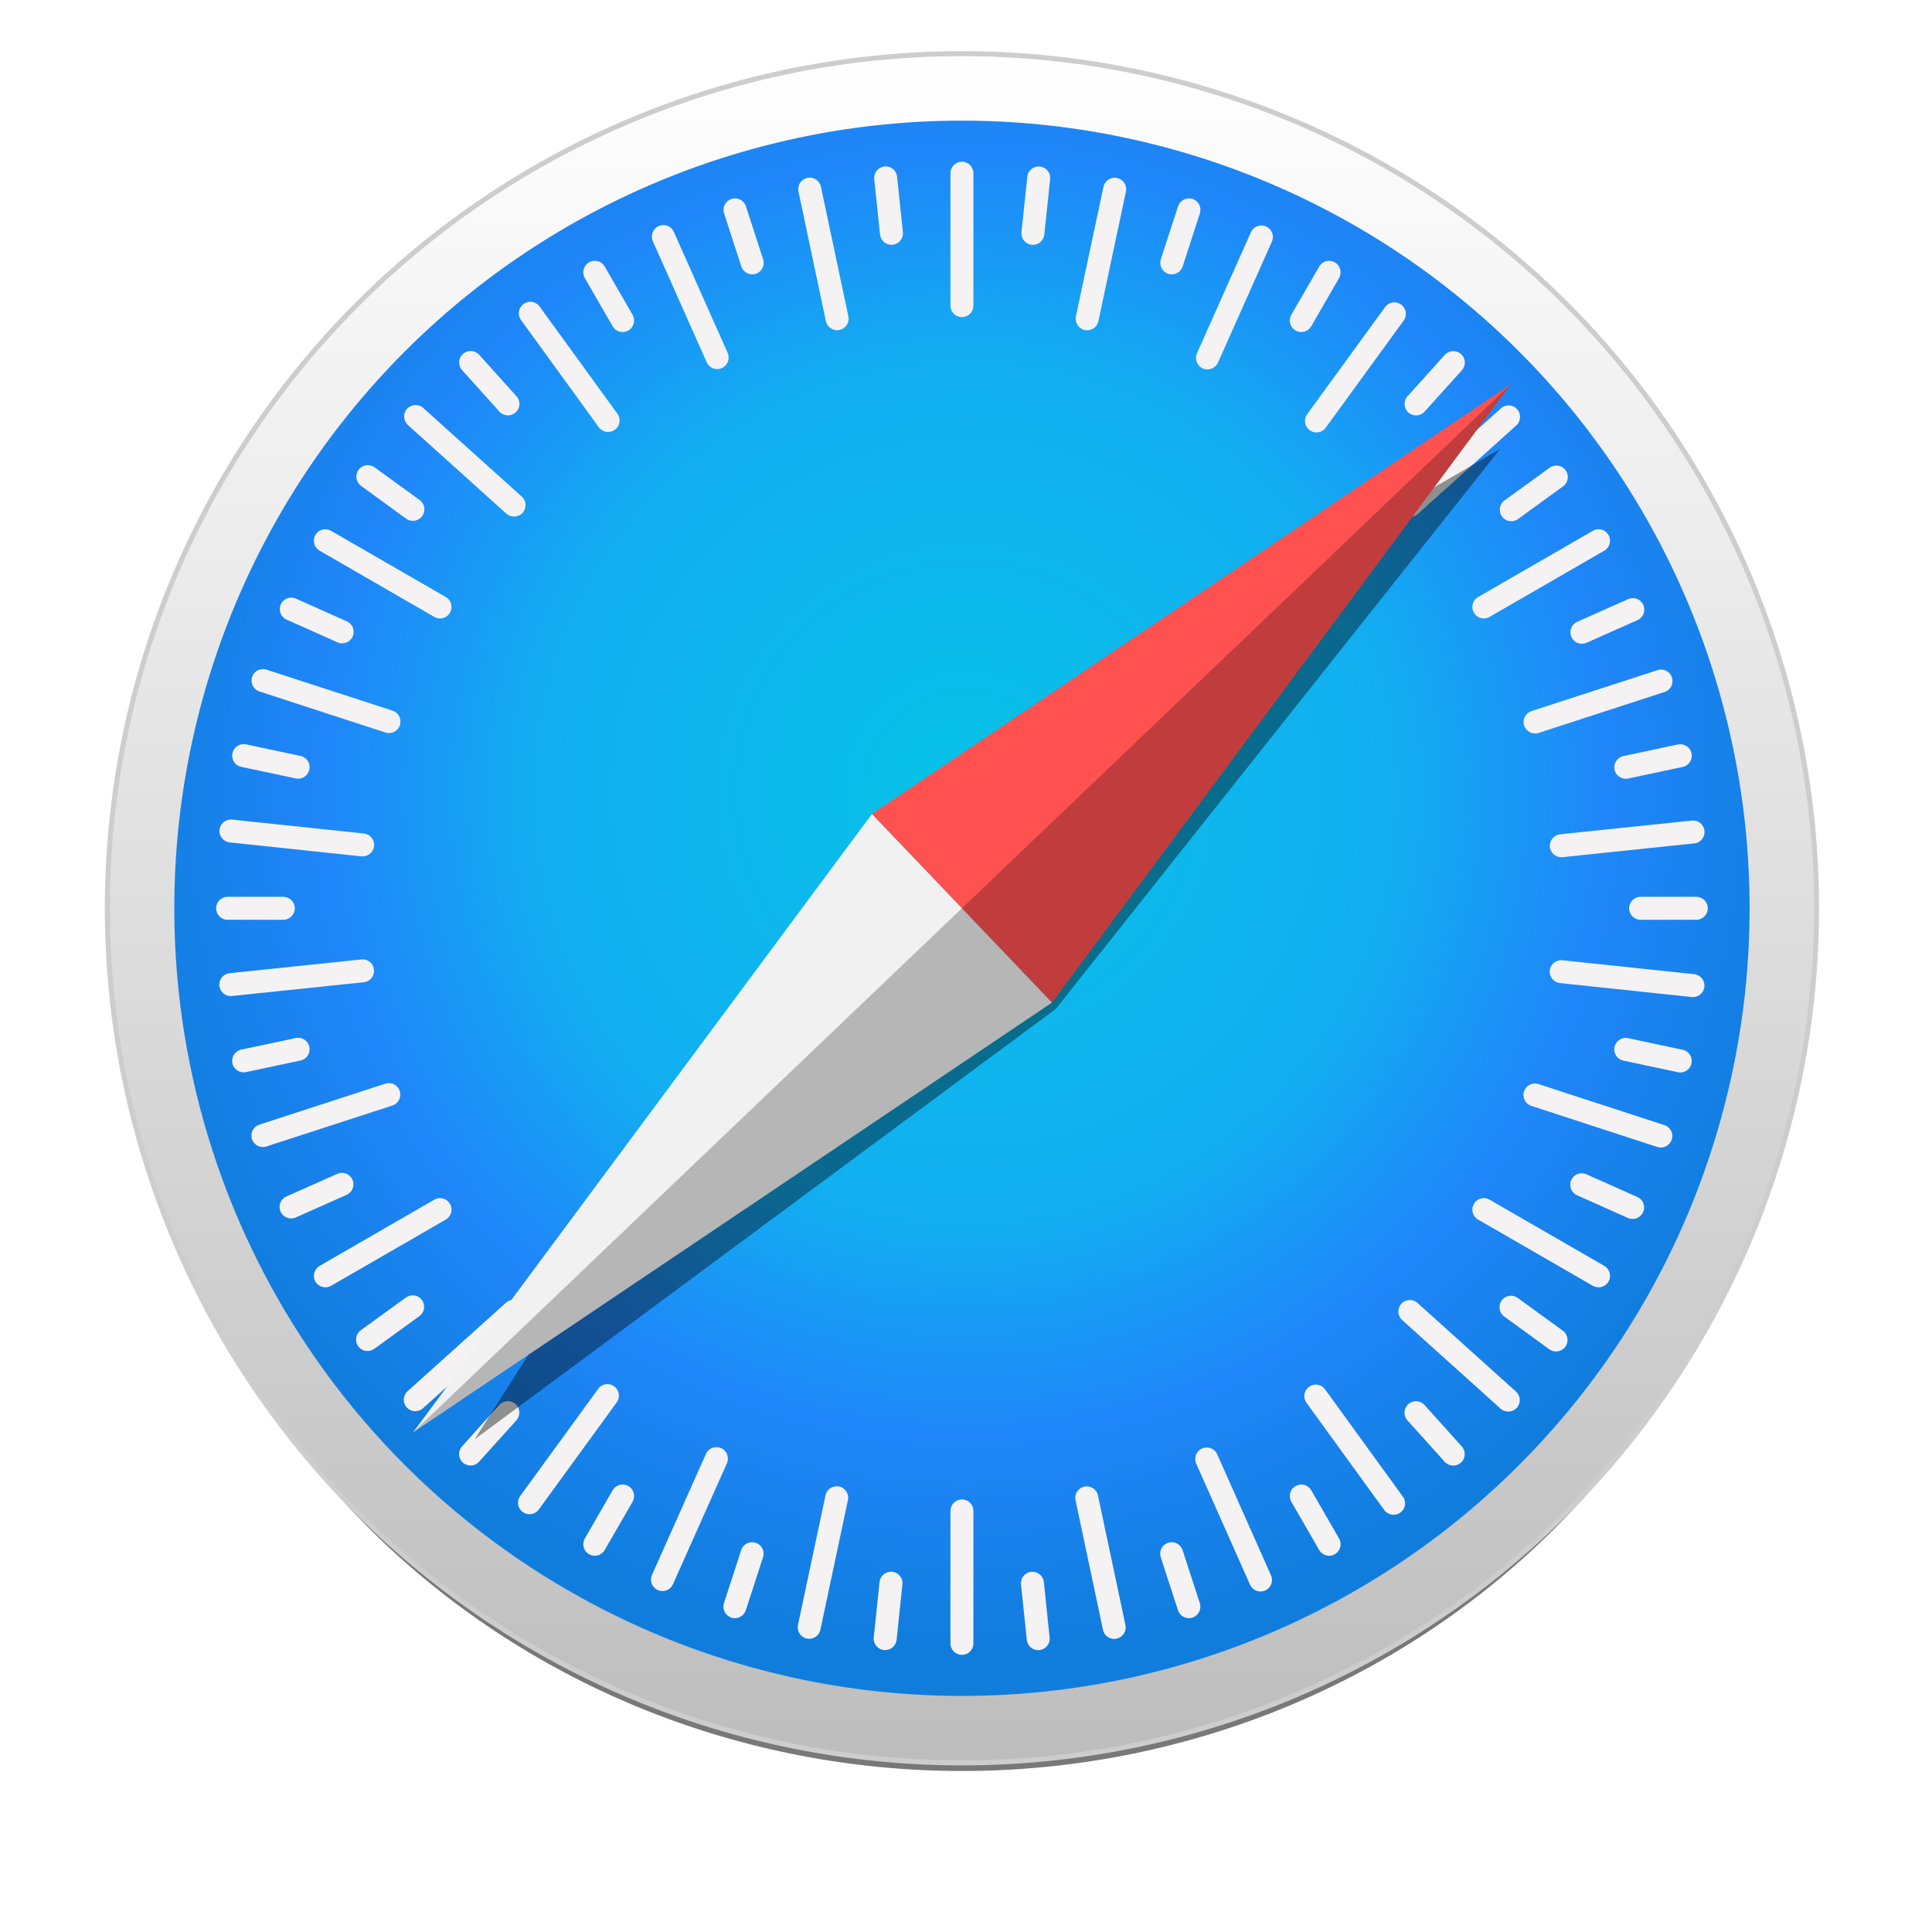 <svg width="36" height="36" viewBox="0 0 36 36" fill="none" xmlns="http://www.w3.org/2000/svg">
<g opacity="0.53" filter="url(#filter0_f)">
<path d="M33.265 18.228C33.265 20.168 32.868 22.089 32.097 23.881C31.326 25.673 30.196 27.302 28.772 28.674C27.347 30.045 25.656 31.133 23.795 31.876C21.934 32.618 19.939 33 17.924 33C15.91 33 13.915 32.618 12.054 31.876C10.193 31.133 8.502 30.045 7.077 28.674C5.653 27.302 4.523 25.673 3.752 23.881C2.981 22.089 2.584 20.168 2.584 18.228C2.584 14.311 4.2 10.553 7.077 7.783C9.954 5.013 13.856 3.457 17.924 3.457C19.939 3.457 21.934 3.839 23.795 4.581C25.656 5.323 27.347 6.412 28.772 7.783C30.196 9.155 31.326 10.783 32.097 12.575C32.868 14.368 33.265 16.288 33.265 18.228V18.228Z" fill="black"/>
</g>
<path d="M33.849 16.924C33.849 19.016 33.437 21.086 32.637 23.018C31.836 24.951 30.663 26.706 29.185 28.185C27.706 29.663 25.951 30.836 24.018 31.637C22.086 32.437 20.016 32.849 17.924 32.849C13.701 32.849 9.651 31.171 6.664 28.185C3.678 25.198 2 21.148 2 16.924C2 12.701 3.678 8.651 6.664 5.664C9.651 2.678 13.701 1 17.924 1C20.016 1 22.086 1.412 24.018 2.212C25.951 3.012 27.706 4.185 29.185 5.664C30.663 7.143 31.836 8.898 32.637 10.83C33.437 12.762 33.849 14.833 33.849 16.924V16.924Z" fill="url(#paint0_linear)" stroke="#CDCDCD" stroke-width="0.093" stroke-linecap="round" stroke-linejoin="round"/>
<path d="M32.601 16.924C32.601 20.817 31.055 24.55 28.302 27.302C25.55 30.055 21.817 31.601 17.924 31.601C14.032 31.601 10.299 30.055 7.546 27.302C4.794 24.55 3.248 20.817 3.248 16.924C3.248 13.032 4.794 9.299 7.546 6.546C10.299 3.794 14.032 2.248 17.924 2.248C21.817 2.248 25.55 3.794 28.302 6.546C31.055 9.299 32.601 13.032 32.601 16.924Z" fill="url(#paint1_radial)"/>
<path d="M17.924 3.013C17.806 3.013 17.71 3.109 17.71 3.227V5.695C17.71 5.814 17.806 5.909 17.924 5.909C18.043 5.909 18.138 5.814 18.138 5.695V3.227C18.138 3.109 18.043 3.013 17.924 3.013ZM16.524 3.102C16.51 3.1 16.496 3.1 16.481 3.102C16.363 3.114 16.278 3.219 16.29 3.337L16.398 4.369C16.411 4.487 16.515 4.572 16.633 4.56C16.751 4.548 16.836 4.443 16.824 4.325L16.716 3.292C16.705 3.189 16.624 3.111 16.524 3.102H16.524ZM19.334 3.103C19.235 3.112 19.153 3.19 19.142 3.293L19.034 4.326C19.021 4.444 19.106 4.549 19.224 4.561C19.342 4.574 19.447 4.489 19.459 4.371L19.568 3.338C19.58 3.22 19.495 3.115 19.377 3.103C19.363 3.101 19.348 3.101 19.334 3.103V3.103ZM15.086 3.31C15.072 3.31 15.058 3.312 15.043 3.315C14.927 3.339 14.854 3.452 14.878 3.568L15.389 5.983C15.414 6.099 15.527 6.173 15.643 6.148C15.759 6.124 15.833 6.01 15.808 5.895L15.297 3.48C15.275 3.378 15.186 3.309 15.086 3.31L15.086 3.31ZM20.772 3.312C20.672 3.311 20.583 3.38 20.561 3.482L20.048 5.896C20.024 6.012 20.097 6.125 20.213 6.15C20.329 6.175 20.442 6.101 20.467 5.985L20.98 3.571C21.005 3.455 20.931 3.342 20.815 3.317C20.801 3.314 20.786 3.312 20.772 3.312L20.772 3.312ZM13.714 3.697C13.687 3.695 13.658 3.698 13.63 3.707C13.517 3.744 13.456 3.864 13.492 3.977L13.813 4.964C13.85 5.077 13.97 5.138 14.083 5.101C14.195 5.065 14.257 4.944 14.22 4.832L13.899 3.844C13.872 3.76 13.797 3.704 13.714 3.697V3.697ZM22.137 3.698C22.053 3.705 21.979 3.76 21.951 3.845L21.63 4.832C21.594 4.945 21.655 5.065 21.768 5.102C21.881 5.138 22.001 5.077 22.037 4.965L22.358 3.977C22.395 3.864 22.334 3.744 22.221 3.707C22.193 3.698 22.164 3.695 22.137 3.698V3.698ZM12.357 4.194C12.329 4.194 12.301 4.2 12.274 4.212C12.166 4.261 12.117 4.387 12.165 4.495L13.168 6.75C13.216 6.859 13.342 6.907 13.45 6.859C13.559 6.811 13.607 6.685 13.559 6.576L12.556 4.321C12.52 4.24 12.441 4.192 12.357 4.194V4.194ZM23.509 4.201C23.425 4.2 23.346 4.247 23.309 4.328L22.304 6.582C22.256 6.691 22.304 6.817 22.412 6.865C22.52 6.913 22.646 6.865 22.695 6.757L23.7 4.503C23.748 4.394 23.7 4.268 23.592 4.22C23.565 4.208 23.537 4.202 23.509 4.201V4.201ZM11.097 4.86C11.056 4.857 11.014 4.866 10.976 4.889C10.873 4.948 10.838 5.078 10.897 5.181L11.416 6.08C11.476 6.183 11.606 6.218 11.709 6.158C11.811 6.099 11.846 5.969 11.787 5.866L11.268 4.967C11.231 4.903 11.166 4.865 11.097 4.86V4.86ZM24.751 4.86C24.683 4.865 24.618 4.903 24.581 4.967L24.062 5.866C24.003 5.969 24.038 6.099 24.14 6.158C24.243 6.218 24.373 6.183 24.433 6.08L24.952 5.181C25.011 5.078 24.976 4.948 24.873 4.889C24.835 4.866 24.792 4.857 24.751 4.86V4.86ZM9.874 5.623C9.833 5.625 9.792 5.638 9.756 5.664C9.66 5.734 9.639 5.867 9.708 5.963L11.158 7.961C11.227 8.057 11.361 8.078 11.457 8.008C11.553 7.939 11.574 7.805 11.504 7.709L10.055 5.712C10.011 5.652 9.943 5.621 9.874 5.623V5.623ZM25.99 5.634C25.921 5.632 25.853 5.662 25.809 5.722L24.357 7.718C24.288 7.814 24.309 7.947 24.404 8.017C24.5 8.087 24.634 8.066 24.703 7.97L26.155 5.974C26.225 5.878 26.204 5.745 26.108 5.675C26.072 5.649 26.031 5.636 25.99 5.634V5.634ZM8.781 6.54C8.726 6.537 8.671 6.555 8.627 6.595C8.538 6.674 8.531 6.809 8.611 6.897L9.305 7.669C9.385 7.757 9.519 7.764 9.607 7.685C9.696 7.605 9.703 7.471 9.623 7.382L8.929 6.611C8.889 6.567 8.836 6.543 8.781 6.54V6.54ZM27.069 6.542C27.015 6.545 26.961 6.568 26.922 6.612L26.227 7.384C26.148 7.472 26.155 7.607 26.243 7.686C26.331 7.765 26.466 7.758 26.545 7.67L27.24 6.899C27.319 6.811 27.312 6.676 27.224 6.597C27.18 6.557 27.124 6.539 27.07 6.542L27.069 6.542ZM7.733 7.547C7.678 7.55 7.625 7.573 7.585 7.617C7.506 7.706 7.513 7.84 7.601 7.92L9.435 9.571C9.524 9.65 9.658 9.643 9.738 9.555C9.817 9.467 9.81 9.332 9.722 9.253L7.887 7.602C7.843 7.562 7.788 7.544 7.733 7.547L7.733 7.547ZM28.122 7.554C28.068 7.551 28.012 7.569 27.968 7.609L26.132 9.259C26.044 9.338 26.037 9.473 26.116 9.561C26.195 9.649 26.33 9.656 26.419 9.577L28.254 7.927C28.342 7.848 28.349 7.713 28.27 7.625C28.23 7.581 28.177 7.557 28.122 7.554H28.122ZM6.862 8.667C6.793 8.665 6.725 8.696 6.681 8.755C6.611 8.851 6.633 8.985 6.728 9.054L7.568 9.665C7.664 9.734 7.798 9.713 7.867 9.617C7.937 9.521 7.916 9.388 7.82 9.318L6.98 8.708C6.944 8.682 6.903 8.669 6.862 8.667L6.862 8.667ZM28.993 8.675C28.952 8.677 28.911 8.69 28.875 8.716L28.034 9.325C27.938 9.395 27.917 9.528 27.987 9.624C28.056 9.72 28.19 9.742 28.286 9.672L29.126 9.062C29.222 8.993 29.243 8.859 29.173 8.763C29.13 8.703 29.062 8.673 28.993 8.675V8.675ZM6.047 9.862C5.979 9.867 5.914 9.905 5.877 9.969C5.818 10.072 5.853 10.202 5.955 10.261L8.093 11.495C8.195 11.555 8.326 11.52 8.385 11.417C8.444 11.315 8.409 11.184 8.307 11.125L6.169 9.891C6.131 9.869 6.088 9.86 6.047 9.862V9.862ZM29.802 9.862C29.76 9.859 29.718 9.869 29.68 9.891L27.542 11.125C27.439 11.184 27.404 11.315 27.464 11.417C27.523 11.52 27.653 11.555 27.756 11.495L29.894 10.261C29.996 10.202 30.031 10.072 29.972 9.969C29.935 9.905 29.87 9.867 29.802 9.862V9.862ZM5.432 11.136C5.348 11.134 5.268 11.182 5.232 11.263C5.184 11.372 5.232 11.498 5.34 11.546L6.288 11.969C6.397 12.017 6.523 11.969 6.571 11.861C6.619 11.752 6.571 11.626 6.463 11.578L5.515 11.155C5.488 11.143 5.459 11.137 5.432 11.136V11.136ZM30.421 11.145C30.394 11.146 30.365 11.152 30.338 11.164L29.39 11.586C29.282 11.634 29.233 11.76 29.281 11.869C29.329 11.977 29.456 12.025 29.564 11.977L30.512 11.555C30.621 11.507 30.669 11.381 30.621 11.272C30.585 11.191 30.505 11.143 30.421 11.145V11.145ZM4.883 12.468C4.8 12.475 4.725 12.53 4.698 12.615C4.661 12.728 4.722 12.848 4.835 12.885L7.181 13.649C7.294 13.686 7.415 13.625 7.451 13.512C7.488 13.399 7.427 13.279 7.314 13.242L4.967 12.478C4.939 12.469 4.91 12.466 4.883 12.468V12.468ZM30.969 12.477C30.941 12.475 30.913 12.478 30.885 12.487L28.537 13.25C28.425 13.287 28.363 13.407 28.4 13.52C28.437 13.632 28.557 13.694 28.67 13.657L31.017 12.894C31.13 12.857 31.191 12.737 31.154 12.624C31.127 12.54 31.052 12.484 30.969 12.477V12.477ZM4.541 13.866C4.441 13.865 4.352 13.934 4.33 14.035C4.306 14.151 4.379 14.264 4.495 14.289L5.511 14.505C5.627 14.53 5.74 14.456 5.764 14.34C5.789 14.224 5.716 14.111 5.6 14.086L4.584 13.87C4.57 13.867 4.555 13.866 4.541 13.866V13.866ZM31.308 13.868C31.294 13.868 31.28 13.87 31.265 13.872L30.25 14.088C30.134 14.113 30.06 14.226 30.085 14.342C30.109 14.458 30.223 14.531 30.338 14.507L31.354 14.291C31.47 14.266 31.544 14.153 31.519 14.037C31.497 13.936 31.408 13.867 31.308 13.867L31.308 13.868ZM4.282 15.272C4.183 15.281 4.101 15.359 4.09 15.462C4.078 15.58 4.163 15.685 4.281 15.697L6.735 15.957C6.853 15.969 6.958 15.884 6.97 15.767C6.983 15.649 6.898 15.544 6.78 15.531L4.326 15.272C4.311 15.27 4.296 15.27 4.282 15.272V15.272ZM31.569 15.29C31.555 15.289 31.54 15.289 31.525 15.29L29.071 15.546C28.953 15.559 28.868 15.664 28.88 15.781C28.892 15.899 28.997 15.984 29.115 15.972L31.57 15.716C31.688 15.704 31.773 15.599 31.76 15.481C31.75 15.378 31.668 15.3 31.569 15.29L31.569 15.29ZM4.241 16.711C4.122 16.711 4.027 16.806 4.027 16.925C4.027 17.043 4.122 17.139 4.241 17.139H5.279C5.397 17.139 5.493 17.043 5.493 16.925C5.493 16.806 5.397 16.711 5.279 16.711H4.241ZM30.57 16.711C30.451 16.711 30.356 16.806 30.356 16.925C30.356 17.043 30.451 17.139 30.57 17.139H31.608C31.727 17.139 31.822 17.043 31.822 16.925C31.822 16.806 31.727 16.711 31.608 16.711H30.57ZM6.777 17.877C6.763 17.876 6.749 17.876 6.734 17.878L4.279 18.134C4.161 18.146 4.076 18.251 4.088 18.369C4.101 18.487 4.205 18.572 4.323 18.559L6.778 18.303C6.896 18.291 6.981 18.186 6.969 18.068C6.958 17.965 6.876 17.887 6.777 17.877H6.777ZM29.07 17.892C28.971 17.902 28.889 17.98 28.878 18.083C28.866 18.201 28.951 18.306 29.069 18.318L31.523 18.578C31.641 18.59 31.746 18.505 31.759 18.387C31.771 18.27 31.686 18.165 31.568 18.152L29.114 17.893C29.099 17.891 29.084 17.891 29.07 17.892L29.07 17.892ZM5.554 19.338C5.539 19.338 5.525 19.34 5.51 19.343L4.495 19.558C4.379 19.583 4.305 19.696 4.33 19.812C4.355 19.928 4.468 20.002 4.584 19.977L5.599 19.761C5.715 19.737 5.789 19.623 5.764 19.508C5.743 19.406 5.653 19.337 5.554 19.338L5.554 19.338ZM30.295 19.34C30.195 19.339 30.106 19.408 30.084 19.51C30.06 19.625 30.133 19.739 30.249 19.763L31.265 19.979C31.381 20.004 31.494 19.93 31.518 19.814C31.543 19.698 31.47 19.585 31.354 19.561L30.338 19.345C30.324 19.342 30.309 19.34 30.295 19.34L30.295 19.34ZM7.264 20.183C7.236 20.18 7.207 20.183 7.179 20.193L4.832 20.956C4.719 20.992 4.658 21.113 4.695 21.225C4.731 21.338 4.851 21.399 4.964 21.363L7.311 20.6C7.424 20.563 7.485 20.443 7.449 20.33C7.421 20.245 7.347 20.19 7.264 20.183V20.183ZM28.583 20.19C28.5 20.197 28.425 20.253 28.398 20.337C28.361 20.45 28.422 20.57 28.535 20.607L30.881 21.372C30.994 21.409 31.114 21.347 31.151 21.235C31.188 21.122 31.127 21.002 31.014 20.965L28.667 20.2C28.639 20.191 28.61 20.188 28.583 20.19V20.19ZM6.368 21.854C6.34 21.855 6.312 21.86 6.285 21.873L5.336 22.295C5.228 22.343 5.18 22.469 5.228 22.577C5.276 22.686 5.402 22.734 5.511 22.686L6.459 22.264C6.567 22.215 6.616 22.089 6.567 21.981C6.531 21.9 6.451 21.852 6.368 21.854V21.854ZM29.477 21.862C29.394 21.86 29.314 21.908 29.278 21.989C29.23 22.097 29.278 22.223 29.386 22.272L30.334 22.695C30.442 22.743 30.569 22.695 30.617 22.586C30.665 22.478 30.617 22.352 30.509 22.304L29.56 21.881C29.533 21.869 29.505 21.863 29.477 21.862V21.862ZM8.215 22.326C8.174 22.323 8.131 22.332 8.093 22.354L5.955 23.588C5.853 23.648 5.818 23.778 5.877 23.881C5.936 23.983 6.067 24.018 6.169 23.959L8.307 22.725C8.409 22.666 8.444 22.535 8.385 22.433C8.348 22.368 8.283 22.331 8.215 22.326V22.326ZM27.634 22.326C27.566 22.33 27.501 22.368 27.464 22.433C27.404 22.535 27.439 22.666 27.542 22.725L29.68 23.959C29.782 24.018 29.913 23.983 29.972 23.881C30.031 23.778 29.996 23.648 29.894 23.588L27.756 22.354C27.718 22.332 27.675 22.323 27.634 22.326V22.326ZM7.682 24.137C7.64 24.138 7.599 24.152 7.563 24.178L6.723 24.787C6.627 24.857 6.606 24.99 6.675 25.086C6.745 25.182 6.878 25.203 6.974 25.134L7.815 24.524C7.91 24.454 7.932 24.321 7.862 24.225C7.819 24.165 7.75 24.134 7.682 24.137V24.137ZM28.162 24.144C28.093 24.142 28.025 24.172 27.982 24.232C27.912 24.328 27.933 24.462 28.029 24.531L28.869 25.142C28.965 25.211 29.098 25.19 29.168 25.094C29.237 24.998 29.216 24.865 29.12 24.795L28.28 24.185C28.245 24.159 28.203 24.145 28.162 24.144L28.162 24.144ZM9.585 24.218C9.53 24.215 9.474 24.233 9.43 24.273L7.595 25.923C7.507 26.002 7.499 26.137 7.579 26.225C7.658 26.313 7.793 26.32 7.881 26.241L9.716 24.591C9.805 24.512 9.812 24.377 9.732 24.289C9.693 24.245 9.639 24.221 9.585 24.218ZM26.259 24.224C26.204 24.227 26.151 24.25 26.111 24.295C26.032 24.383 26.039 24.517 26.127 24.597L27.961 26.248C28.049 26.327 28.184 26.32 28.264 26.232C28.343 26.144 28.336 26.009 28.248 25.93L26.413 24.279C26.369 24.239 26.314 24.221 26.259 24.224V24.224ZM11.326 25.791C11.258 25.789 11.189 25.82 11.146 25.88L9.694 27.875C9.624 27.971 9.645 28.105 9.741 28.174C9.836 28.244 9.97 28.223 10.04 28.127L11.492 26.131C11.561 26.035 11.54 25.902 11.444 25.832C11.409 25.806 11.367 25.793 11.326 25.791ZM24.511 25.8C24.47 25.802 24.428 25.815 24.392 25.841C24.296 25.911 24.275 26.044 24.345 26.14L25.794 28.138C25.864 28.234 25.997 28.255 26.093 28.185C26.189 28.116 26.21 27.983 26.14 27.887L24.691 25.889C24.648 25.829 24.579 25.798 24.511 25.8V25.8ZM9.452 26.109C9.397 26.112 9.344 26.135 9.304 26.179L8.609 26.951C8.53 27.039 8.537 27.174 8.625 27.253C8.713 27.332 8.848 27.325 8.927 27.237L9.622 26.466C9.701 26.378 9.694 26.243 9.606 26.163C9.562 26.124 9.506 26.106 9.452 26.109L9.452 26.109ZM26.396 26.11C26.341 26.107 26.285 26.125 26.241 26.165C26.153 26.244 26.146 26.378 26.226 26.467L26.92 27.238C26.999 27.326 27.134 27.334 27.222 27.254C27.31 27.175 27.317 27.04 27.238 26.952L26.544 26.18C26.504 26.136 26.45 26.113 26.396 26.11L26.396 26.11ZM13.354 26.965C13.27 26.963 13.19 27.011 13.154 27.092L12.149 29.346C12.1 29.455 12.149 29.581 12.257 29.629C12.365 29.677 12.491 29.629 12.539 29.521L13.545 27.267C13.593 27.159 13.545 27.032 13.437 26.984C13.41 26.972 13.382 26.966 13.354 26.965ZM22.482 26.972C22.454 26.972 22.425 26.978 22.398 26.99C22.29 27.038 22.242 27.164 22.29 27.273L23.292 29.528C23.34 29.636 23.466 29.685 23.575 29.637C23.683 29.588 23.732 29.463 23.683 29.354L22.681 27.099C22.645 27.018 22.565 26.97 22.482 26.972V26.972ZM11.587 27.662C11.518 27.667 11.453 27.705 11.416 27.769L10.897 28.668C10.838 28.771 10.873 28.901 10.976 28.96C11.078 29.02 11.209 28.985 11.268 28.882L11.787 27.983C11.846 27.88 11.811 27.75 11.709 27.691C11.67 27.669 11.628 27.66 11.587 27.662V27.662ZM24.262 27.662C24.221 27.659 24.179 27.669 24.14 27.691C24.038 27.75 24.003 27.88 24.062 27.983L24.581 28.882C24.64 28.985 24.771 29.02 24.873 28.96C24.976 28.901 25.011 28.771 24.952 28.668L24.433 27.769C24.395 27.705 24.331 27.667 24.262 27.662V27.662ZM15.592 27.695C15.493 27.694 15.403 27.763 15.382 27.864L14.869 30.279C14.844 30.395 14.918 30.508 15.034 30.532C15.15 30.557 15.263 30.483 15.287 30.367L15.8 27.953C15.825 27.837 15.752 27.724 15.636 27.699C15.621 27.696 15.607 27.695 15.592 27.695L15.592 27.695ZM20.249 27.696C20.235 27.696 20.22 27.698 20.206 27.701C20.09 27.725 20.016 27.838 20.041 27.954L20.552 30.369C20.576 30.485 20.69 30.559 20.805 30.534C20.922 30.509 20.995 30.396 20.971 30.28L20.459 27.866C20.438 27.764 20.349 27.695 20.249 27.696L20.249 27.696ZM17.924 27.94C17.806 27.94 17.71 28.035 17.71 28.154V30.622C17.71 30.74 17.806 30.836 17.924 30.836C18.043 30.836 18.138 30.74 18.138 30.622V28.154C18.138 28.035 18.043 27.94 17.924 27.94ZM13.996 28.737C13.913 28.744 13.839 28.8 13.811 28.884L13.49 29.872C13.454 29.985 13.515 30.105 13.628 30.142C13.741 30.178 13.861 30.117 13.897 30.004L14.218 29.017C14.255 28.904 14.194 28.784 14.081 28.747C14.053 28.738 14.024 28.735 13.996 28.737V28.737ZM21.851 28.738C21.823 28.735 21.794 28.738 21.766 28.748C21.653 28.784 21.592 28.904 21.629 29.017L21.95 30.005C21.986 30.117 22.106 30.179 22.219 30.142C22.332 30.105 22.393 29.985 22.357 29.872L22.036 28.885C22.008 28.8 21.934 28.745 21.851 28.738V28.738ZM16.581 29.288C16.482 29.297 16.4 29.375 16.389 29.478L16.281 30.511C16.268 30.629 16.353 30.734 16.471 30.746C16.589 30.758 16.694 30.674 16.707 30.556L16.815 29.523C16.828 29.405 16.742 29.3 16.625 29.288C16.61 29.286 16.595 29.286 16.581 29.288L16.581 29.288ZM19.259 29.289C19.245 29.287 19.23 29.287 19.215 29.289C19.098 29.301 19.012 29.406 19.025 29.524L19.133 30.557C19.145 30.674 19.25 30.759 19.368 30.747C19.486 30.735 19.571 30.63 19.558 30.512L19.451 29.48C19.44 29.376 19.358 29.298 19.259 29.289L19.259 29.289Z" fill="#F4F2F3"/>
<g opacity="0.409" filter="url(#filter1_f)">
<path d="M27.954 8.365L16.247 15.167L8.844 26.82L19.673 18.8L27.954 8.365Z" fill="black"/>
</g>
<path d="M19.602 18.681L16.247 15.167L28.15 7.16L19.602 18.681Z" fill="#FF5150"/>
<path d="M19.602 18.681L16.247 15.167L7.698 26.689L19.602 18.681Z" fill="#F1F1F1"/>
<path opacity="0.243" d="M7.698 26.689L19.602 18.681L28.15 7.16L7.698 26.689Z" fill="black"/>
<defs>
<filter id="filter0_f" x="0.215" y="1.088" width="35.418" height="34.281" filterUnits="userSpaceOnUse" color-interpolation-filters="sRGB">
<feFlood flood-opacity="0" result="BackgroundImageFix"/>
<feBlend mode="normal" in="SourceGraphic" in2="BackgroundImageFix" result="shape"/>
<feGaussianBlur stdDeviation="1.184" result="effect1_foregroundBlur"/>
</filter>
<filter id="filter1_f" x="8.171" y="7.692" width="20.456" height="19.802" filterUnits="userSpaceOnUse" color-interpolation-filters="sRGB">
<feFlood flood-opacity="0" result="BackgroundImageFix"/>
<feBlend mode="normal" in="SourceGraphic" in2="BackgroundImageFix" result="shape"/>
<feGaussianBlur stdDeviation="0.337" result="effect1_foregroundBlur"/>
</filter>
<linearGradient id="paint0_linear" x1="17.924" y1="32.849" x2="17.924" y2="1" gradientUnits="userSpaceOnUse">
<stop stop-color="#BDBDBD"/>
<stop offset="1" stop-color="white"/>
</linearGradient>
<radialGradient id="paint1_radial" cx="0" cy="0" r="1" gradientUnits="userSpaceOnUse" gradientTransform="translate(17.991 14.785) scale(15.925)">
<stop stop-color="#06C2E7"/>
<stop offset="0.25" stop-color="#0DB8EC"/>
<stop offset="0.5" stop-color="#12AEF1"/>
<stop offset="0.75" stop-color="#1F86F9"/>
<stop offset="1" stop-color="#107DDD"/>
</radialGradient>
</defs>
</svg>
